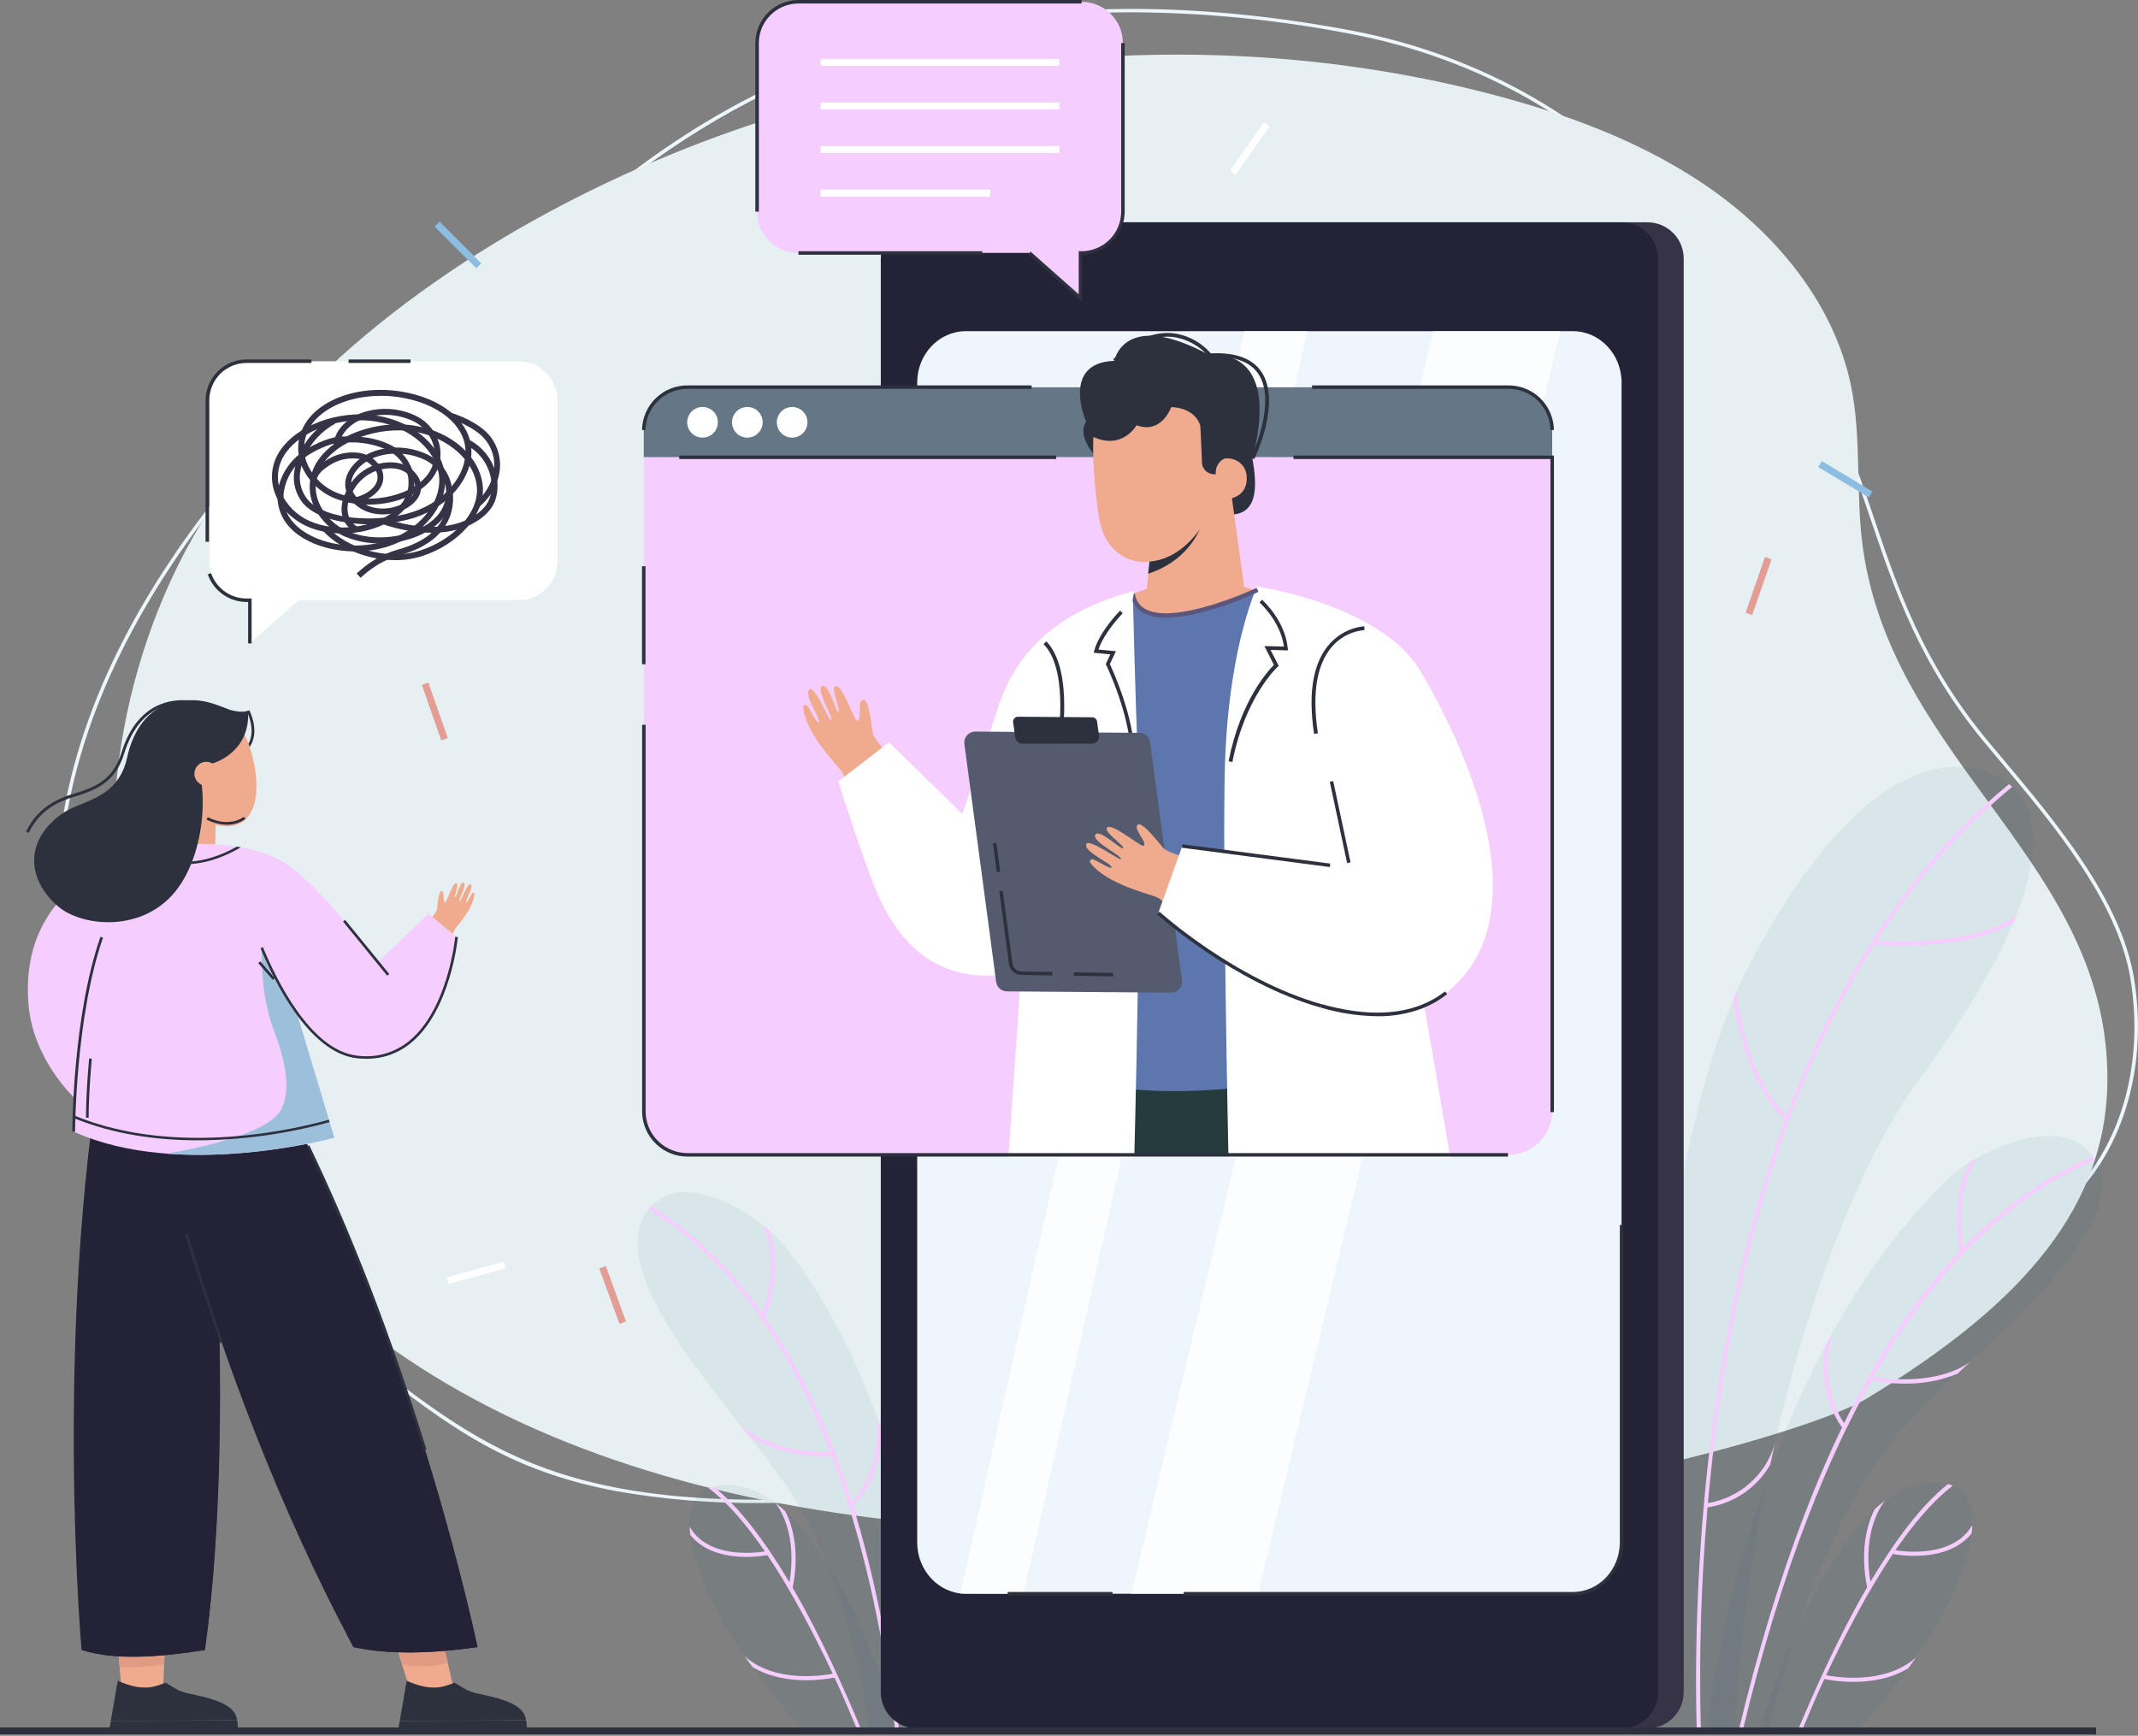 <svg width="202" height="164" viewBox="0 0 202 164" fill="none" xmlns="http://www.w3.org/2000/svg">
<rect x="0" y="0" width="202" height="164" fill="#808080" stroke="none"/>
<g clip-path="url(#clip0_260_12806)">
<path d="M71.936 142.008C67.368 142.056 62.806 141.687 58.306 140.904C49.1 139.197 43.808 135.665 38.309 131.566C29.891 125.29 21.225 118.278 14.837 109.553C7.805 99.949 4.534 89.317 5.611 79.61C6.866 68.437 12.25 56.978 21.611 45.545C26.098 40.065 31.91 36.609 37.528 33.268C42.141 30.527 46.902 27.693 51.037 23.713C64.259 11.064 86.565 -4.86 127.665 2.88C140.037 5.212 151.058 11.621 158.152 20.428C163.793 23.064 167.707 28.995 170.949 34.517C173.806 39.357 175.444 44.194 177.028 48.872C179.318 55.647 181.691 62.651 187.796 69.992C188.267 70.559 188.755 71.139 189.249 71.729C194.214 77.636 200.389 84.99 201.618 92.41C203.12 101.491 200.119 110.265 193.967 114.766C189.796 117.817 183.895 119.211 176.906 118.799C173.391 118.588 169.865 117.985 166.459 117.402C164.109 117 161.681 116.585 159.276 116.301C145.844 114.756 132.252 117.153 120.159 123.201C112.604 127.016 112.354 130.176 112.153 132.716C111.929 135.497 111.754 137.691 102.549 139.134C90.288 141.055 80.243 142.008 71.936 142.008ZM106.99 1.16C78.855 1.16 62.052 13.654 51.284 23.953C47.11 27.957 42.329 30.8 37.703 33.551C31.851 37.031 26.326 40.316 21.871 45.742C12.553 57.123 7.193 68.526 5.944 79.633C4.863 89.257 8.115 99.811 15.097 109.346C21.459 118.038 30.102 125.029 38.49 131.289C50.23 140.044 61.027 145.296 102.493 138.795C111.441 137.391 111.599 135.415 111.817 132.677C112.025 130.041 112.285 126.792 120.005 122.894C132.157 116.821 145.813 114.417 159.309 115.975C161.721 116.258 164.152 116.674 166.505 117.076C169.905 117.659 173.424 118.262 176.92 118.469C183.839 118.878 189.658 117.507 193.766 114.499C199.816 110.071 202.768 101.422 201.285 92.463C200.073 85.132 193.928 77.817 188.992 71.939C188.496 71.349 188.01 70.77 187.536 70.203C181.397 62.816 179.018 55.782 176.712 48.978C175.134 44.316 173.503 39.495 170.663 34.685C167.407 29.163 163.803 23.663 158.604 21.001C159.621 22.309 160.558 23.678 161.408 25.1L161.124 25.268C160.168 23.665 159.101 22.13 157.932 20.675C156.955 20.237 155.934 19.906 154.887 19.687L154.953 19.357C155.821 19.538 156.67 19.8 157.49 20.138C150.429 11.647 139.665 5.476 127.619 3.206C120.821 1.884 113.915 1.199 106.99 1.16Z" fill="#EDF6FB"/>
<path d="M15.476 101.61C8.886 87.442 9.39 70.595 15.519 56.24C22.039 40.955 35.581 29.037 50.724 20.655C77.396 5.918 110.407 1.124 140.291 8.745C148.004 10.721 155.592 13.522 161.941 18.066C168.29 22.609 173.338 29.041 174.87 36.382C175.928 41.465 175.289 46.734 176.023 51.867C178.939 72.246 199.381 81.732 199.107 102.278C198.939 115.128 189.552 124.117 176.432 132.103C164.923 139.128 46.701 168.808 15.476 101.61Z" fill="#E6EFF1"/>
<path d="M186.152 128.67L184.949 129.794C183.443 131.197 182.056 132.509 180.943 133.685C170.887 144.301 167.19 163.444 167.19 163.444H161.259C161.259 163.444 161.529 160.831 162.324 156.772C163.697 149.734 166.633 138.143 172.422 127.23C172.636 126.822 172.857 126.42 173.081 126.014C176.047 120.647 179.727 115.494 184.284 111.188C184.842 110.679 185.448 110.224 186.092 109.83C186.317 109.692 186.55 109.553 186.794 109.418C190.224 107.481 195.463 105.962 197.717 109.254L197.822 109.415C201.094 114.66 192.903 122.41 186.152 128.67Z" fill="#086375" fill-opacity="0.06"/>
<path d="M190.531 86.41C190.438 86.641 190.346 86.878 190.244 87.119C188.541 91.198 185.582 96.255 181.018 102.44C176.198 108.987 171.065 121.599 167.668 136.429C167.668 136.429 167.668 136.446 167.668 136.452C167.529 137.063 167.393 137.676 167.259 138.291L167.236 138.396C165.925 144.456 164.975 150.589 164.393 156.762C164.205 158.791 164.063 161.417 163.958 163.444C163.958 163.615 163.941 163.266 163.935 163.444H154.966C154.353 152.854 155.322 114.875 163.78 94.381C163.879 94.14 163.981 93.896 164.083 93.659C164.505 92.688 164.951 91.761 165.421 90.878C177.206 68.707 186.86 71.702 189.826 74.075C189.924 74.157 190.017 74.233 190.102 74.312L190.125 74.335C192.392 76.454 192.939 80.279 190.531 86.41Z" fill="#086375" fill-opacity="0.06"/>
<path d="M181.654 155.688C179.806 158.387 177.806 160.978 175.664 163.45H166.215C166.264 163.338 173.5 138.288 183.766 140.172C188.771 141.085 185.635 149.843 181.654 155.688Z" fill="#086375" fill-opacity="0.06"/>
<path d="M190.119 74.341C185.109 78.482 180.788 83.392 177.318 88.888L177.078 89.264C166.755 105.547 162.791 126.07 161.365 142.024C161.365 142.159 161.342 142.291 161.332 142.423C160.72 149.412 160.509 156.43 160.699 163.444H160.31C160.116 156.923 160.09 139.78 164.047 121.734C165.219 116.325 166.753 111.001 168.64 105.797L168.788 105.395C170.012 102.075 171.423 98.826 173.015 95.666C177.506 86.77 183.16 79.521 189.819 74.081C189.918 74.163 190.01 74.239 190.096 74.318L190.119 74.341Z" fill="#F5CDFF"/>
<path d="M190.531 86.41C190.438 86.641 190.346 86.878 190.244 87.119C187.447 89.02 182.597 89.346 179.592 89.346C178.333 89.346 177.401 89.287 177.078 89.264H176.969L177.002 88.872L177.332 88.895C179.019 88.984 187.147 89.277 190.531 86.41Z" fill="#F5CDFF"/>
<path d="M169.045 105.639L168.781 105.929L168.64 105.797C165.206 102.545 164.083 96.631 163.773 94.381C163.872 94.14 163.974 93.896 164.076 93.659C164.215 94.938 165.101 101.774 168.788 105.395C168.874 105.478 168.956 105.56 169.045 105.639Z" fill="#F5CDFF"/>
<path d="M167.246 138.396C166.626 139.469 165.773 140.388 164.749 141.085C163.725 141.782 162.557 142.239 161.332 142.423H161.272L161.24 142.034L161.365 142.017C162.84 141.776 164.216 141.122 165.335 140.131C166.453 139.14 167.268 137.852 167.684 136.416L167.246 138.396Z" fill="#F5CDFF"/>
<path d="M184.495 140.377C182.643 141.783 180.811 143.955 179.084 146.462L178.844 146.818C176.458 150.36 174.284 154.544 172.538 158.271C172.478 158.393 172.422 158.515 172.366 158.637C171.569 160.353 170.864 162.04 170.277 163.434C170.277 163.457 170.254 163.408 170.244 163.434H169.882C171.398 159.833 173.701 154.61 176.409 149.978L176.705 149.474C178.959 145.691 181.476 142.251 184.046 140.218C184.199 140.263 184.348 140.315 184.495 140.377Z" fill="#F5CDFF"/>
<path d="M181.032 156.597C180.784 156.946 180.537 157.289 180.287 157.628C178.613 158.65 176.663 158.91 175.104 158.91C174.185 158.911 173.268 158.822 172.366 158.646L172.238 158.617L172.33 158.238L172.538 158.281C173.559 158.482 178.106 159.19 181.032 156.597Z" fill="#F5CDFF"/>
<path d="M186.343 144.09C186.343 144.344 186.317 144.607 186.284 144.877C184.887 146.64 182.551 146.999 180.864 146.999C180.187 147.002 179.511 146.945 178.844 146.828C178.86 146.698 178.883 146.57 178.913 146.442L179.084 146.472C180.03 146.627 184.567 147.184 186.343 144.09Z" fill="#F5CDFF"/>
<path d="M176.712 149.484C176.762 149.75 176.798 149.905 176.801 149.915L176.422 150.011C176.422 150.003 176.422 149.995 176.422 149.988C176.333 149.622 175.47 145.793 177.127 142.591C177.44 142.304 177.76 142.037 178.086 141.793C176.07 144.505 176.501 148.232 176.719 149.484H176.712Z" fill="#F5CDFF"/>
<path d="M88.565 163.546H82.19C81.201 156.92 79 147.194 74.108 140.106C73.208 138.788 72.061 137.326 70.813 135.741C70.485 135.332 70.156 134.914 69.824 134.485C64.223 127.402 57.472 118.687 61.419 114.104C61.468 114.054 61.505 114.008 61.548 113.965C64.216 111.118 69.057 113.375 72.091 115.758C72.309 115.929 72.513 116.087 72.707 116.265C73.273 116.743 73.791 117.273 74.256 117.85C78.009 122.697 80.79 128.232 82.855 133.866C83.01 134.291 83.165 134.716 83.307 135.141C86.964 145.691 88.186 156.439 88.565 163.546Z" fill="#086375" fill-opacity="0.06"/>
<path d="M69.739 155.595C71.549 158.237 73.507 160.773 75.603 163.193H84.862C84.812 163.085 77.732 138.568 67.683 140.413C62.786 141.312 65.854 149.882 69.739 155.595Z" fill="#086375" fill-opacity="0.06"/>
<path d="M66.971 140.62C68.783 141.994 70.576 144.12 72.266 146.584L72.5 146.93C74.836 150.4 76.964 154.508 78.674 158.132C78.73 158.251 78.786 158.37 78.839 158.488C79.623 160.169 80.312 161.819 80.888 163.183C80.888 163.207 80.908 163.157 80.918 163.183H81.27C79.788 159.658 77.534 154.548 74.885 150.004C74.786 149.839 74.691 149.675 74.592 149.513C72.388 145.81 69.923 142.442 67.409 140.452C67.259 140.497 67.112 140.553 66.971 140.62Z" fill="#F5CDFF"/>
<path d="M70.361 156.492C70.602 156.821 70.846 157.17 71.089 157.503C72.737 158.492 74.635 158.759 76.16 158.759C77.059 158.76 77.957 158.673 78.839 158.498L78.967 158.469L78.875 158.1L78.674 158.142C77.676 158.324 73.225 159.029 70.361 156.492Z" fill="#F5CDFF"/>
<path d="M65.162 144.251C65.162 144.502 65.182 144.759 65.221 145.022C66.585 146.746 68.875 147.101 70.526 147.101C71.189 147.105 71.851 147.047 72.503 146.93C72.488 146.804 72.466 146.678 72.437 146.554L72.269 146.584C71.34 146.736 66.898 147.279 65.162 144.251Z" fill="#F5CDFF"/>
<path d="M74.592 149.533C74.546 149.793 74.51 149.945 74.506 149.951L74.879 150.047C74.879 150.039 74.879 150.032 74.879 150.024C74.964 149.668 75.811 145.919 74.187 142.775C73.88 142.495 73.567 142.235 73.251 141.994C75.228 144.65 74.799 148.294 74.585 149.52L74.592 149.533Z" fill="#F5CDFF"/>
<path d="M84.957 163.546H84.592C83.338 153.536 81.335 144.889 78.585 137.606C78.539 137.477 78.486 137.349 78.437 137.223C74.338 126.515 68.618 118.832 61.304 114.268L61.406 114.104L61.508 113.949L61.534 113.965C65.488 116.446 69.01 119.84 72.045 124.103L72.318 124.489C74.448 127.587 76.258 130.892 77.722 134.354C78.772 136.809 79.689 139.319 80.47 141.872C80.519 142.014 80.562 142.149 80.602 142.291C82.519 148.508 83.966 155.628 84.957 163.546Z" fill="#F5CDFF"/>
<path d="M69.824 134.489L70.813 135.741C72.264 136.606 73.876 137.167 75.551 137.388C76.555 137.546 77.572 137.613 78.588 137.589H78.714L78.691 137.207H78.444C77.313 137.237 72.595 137.131 69.824 134.489Z" fill="#F5CDFF"/>
<path d="M72.058 124.1C72.002 124.268 71.966 124.364 71.963 124.37L72.318 124.515C72.318 124.505 72.318 124.495 72.318 124.486C72.49 124.054 73.999 120.005 72.691 116.248C72.496 116.08 72.292 115.919 72.078 115.741C73.584 119.115 72.424 123.049 72.058 124.1Z" fill="#F5CDFF"/>
<path d="M80.275 142.08L80.532 142.367L80.621 142.281C81.099 141.803 83.313 139.365 83.303 135.138C83.155 134.71 83.004 134.288 82.849 133.863C83.336 138.387 81.201 141.111 80.493 141.863C80.361 142.001 80.282 142.077 80.275 142.08Z" fill="#F5CDFF"/>
<path d="M164.67 163.444H164.287C167.872 148.548 172.547 136.307 178.185 127.306C183.687 118.525 190.267 112.446 197.75 109.237L197.905 109.596C182.89 116.034 171.707 134.172 164.67 163.444Z" fill="#F5CDFF"/>
<path d="M186.152 128.67L184.949 129.794C183.347 130.444 181.63 130.762 179.901 130.729C178.863 130.73 177.827 130.639 176.804 130.456L176.679 130.433L176.762 130.051L177.012 130.097C178.159 130.288 182.972 130.917 186.152 128.67Z" fill="#F5CDFF"/>
<path d="M185.519 117.843C185.549 118.024 185.575 118.127 185.575 118.133L185.193 118.222C185.194 118.211 185.194 118.2 185.193 118.189C185.091 117.728 184.205 113.405 186.102 109.827C186.326 109.688 186.56 109.55 186.804 109.415C184.755 112.568 185.315 116.726 185.519 117.843Z" fill="#F5CDFF"/>
<path d="M174.406 134.713L174.106 134.963C174.077 134.931 174.051 134.897 174.027 134.861C173.618 134.304 171.763 131.497 172.439 127.23C172.653 126.822 172.874 126.42 173.098 126.014C171.898 130.505 173.638 133.593 174.224 134.459C174.337 134.621 174.406 134.709 174.406 134.713Z" fill="#F5CDFF"/>
<path d="M159.078 24.431V159.879C159.078 160.788 158.717 161.659 158.074 162.302C157.432 162.944 156.56 163.305 155.651 163.305H89.069C88.161 163.305 87.29 162.943 86.648 162.301C86.007 161.658 85.646 160.787 85.646 159.879V24.431C85.646 23.981 85.734 23.536 85.906 23.12C86.078 22.704 86.33 22.327 86.647 22.008C86.965 21.69 87.343 21.438 87.758 21.265C88.174 21.093 88.62 21.005 89.069 21.005H155.651C156.102 21.004 156.547 21.093 156.963 21.265C157.379 21.437 157.757 21.689 158.075 22.007C158.394 22.326 158.646 22.703 158.818 23.119C158.99 23.535 159.079 23.981 159.078 24.431Z" fill="#363347"/>
<path d="M156.647 24.431V159.879C156.647 160.788 156.286 161.659 155.643 162.302C155 162.944 154.129 163.305 153.22 163.305H86.641C85.733 163.305 84.862 162.943 84.22 162.301C83.578 161.658 83.218 160.787 83.218 159.879V24.431C83.217 23.981 83.306 23.536 83.477 23.12C83.649 22.704 83.901 22.327 84.219 22.008C84.537 21.69 84.915 21.438 85.33 21.265C85.746 21.093 86.191 21.005 86.641 21.005H153.22C153.67 21.004 154.116 21.093 154.532 21.265C154.948 21.437 155.326 21.689 155.644 22.007C155.962 22.326 156.215 22.703 156.387 23.119C156.559 23.535 156.647 23.981 156.647 24.431Z" fill="#242236"/>
<path d="M148.614 150.587H91.251C88.717 150.587 86.658 148.409 86.658 145.734V36.141C86.658 33.466 88.717 31.291 91.251 31.291H148.614C151.144 31.291 153.207 33.466 153.207 36.141V145.734C153.207 148.409 151.144 150.587 148.614 150.587Z" fill="#EEF6FB"/>
<g opacity="0.77">
<path d="M123.517 31.288L96.704 150.584C96.704 150.584 90.911 150.584 90.743 150.558L117.557 31.285L123.517 31.288Z" fill="white"/>
</g>
<g opacity="0.77">
<path d="M147.404 31.288L118.874 150.587H106.891L135.421 31.288H147.404Z" fill="white"/>
</g>
<path d="M148.614 150.745H111.833V150.416H148.614C151.055 150.416 153.042 148.314 153.042 145.727V115.744H153.371V145.727C153.371 148.502 151.236 150.745 148.614 150.745ZM105.122 150.745H95.204V150.416H105.109L105.122 150.745Z" fill="#2D313D"/>
<path d="M11.529 160.192L10.985 153.816H15.66L15.377 160.192H11.529Z" fill="#F0AB8F"/>
<path d="M11.001 153.918L11.311 157.506C12.717 157.577 14.126 157.489 15.512 157.243L15.677 153.536L11.001 153.918Z" fill="#E09B82"/>
<path d="M10.3 163.595H22.458C22.489 163.243 22.472 162.889 22.408 162.541L10.468 162.61L10.3 163.595Z" fill="#2D313D"/>
<path d="M10.468 162.607L22.402 162.528C22.29 161.292 20.754 160.712 19.291 160.343L19.001 160.274L18.398 160.136L18.108 160.073C17.715 159.998 17.329 159.888 16.955 159.744C16.741 159.642 16.477 159.49 16.253 159.355L16.036 159.22L15.667 158.983C14.886 159.24 13.71 159.971 11.127 158.805L11.051 159.256L11.005 159.51L10.468 162.607Z" fill="#2D313D"/>
<path d="M19.001 160.3C19.115 160.578 19.183 160.871 19.202 161.17H19.446C19.431 160.901 19.379 160.635 19.291 160.38L19.001 160.3Z" fill="#2D313D"/>
<path d="M18.108 160.083C18.235 160.373 18.31 160.683 18.329 160.999H18.573C18.557 160.711 18.498 160.426 18.398 160.156L18.108 160.083Z" fill="#2D313D"/>
<path d="M11.005 159.529C11.848 159.975 12.783 160.219 13.736 160.241C14.652 160.262 15.545 159.955 16.253 159.375L16.036 159.24C15.585 159.628 13.921 160.735 11.051 159.276L11.005 159.529Z" fill="#2D313D"/>
<path d="M19.357 155.905C14.935 156.6 10.83 156.894 7.707 155.905C7.707 155.905 5.071 126.278 9.749 99.056L19.12 99.096C19.12 99.096 22.721 131.813 19.357 155.905Z" fill="#242236"/>
<path d="M20.273 72.038C22.026 71.893 23.183 71.333 23.71 70.374C24.497 68.945 23.591 67.178 23.552 67.103L23.331 67.221C23.331 67.238 24.21 68.945 23.489 70.253C23.005 71.132 21.914 71.65 20.25 71.785L20.273 72.038Z" fill="#2D313D"/>
<path d="M38.906 160.192L36.896 153.816H41.571L42.994 160.192H38.906Z" fill="#F0AB8F"/>
<path d="M36.886 153.764L37.999 157.266C39.427 157.535 40.895 157.487 42.302 157.128L41.505 153.566H39.838L36.886 153.764Z" fill="#E09B82"/>
<path d="M14.184 80.236C14.184 80.236 1.568 82.542 2.705 95.026C3.176 100.213 7.097 103.797 7.097 103.797L8.537 99.412L13.581 101.109L14.184 80.236Z" fill="#F5CDFF"/>
<path d="M20.283 81.837L20.454 74.997L16.491 74.378L14.511 80.934L20.283 81.837Z" fill="#F0AB8F"/>
<path d="M18.889 77.406C16.494 76.308 14.075 72.391 15.805 68.569C17.176 65.534 22.454 67.251 23.472 70.216C25.067 74.77 24.405 79.923 18.889 77.406Z" fill="#F0AB8F"/>
<path d="M40.408 87.185C40.596 86.951 41.232 86.226 41.284 85.929C41.337 85.633 41.41 84.144 41.729 84.19C42.049 84.236 41.795 85.267 42.059 85.26C42.223 85.26 42.787 83.244 43.139 83.448C43.37 83.584 42.862 84.766 43.008 84.766C43.153 84.766 43.465 83.218 43.818 83.399C44.171 83.58 43.238 85.102 43.413 85.181C43.502 85.218 44.177 83.382 44.461 83.534C44.839 83.745 43.891 85.148 44.055 85.26C44.138 85.317 44.385 84.76 44.573 84.447C44.678 84.272 44.833 84.328 44.826 84.466C44.751 85.89 43.001 87.659 42.919 87.886C42.793 88.216 42.665 88.546 42.533 88.875L40.408 87.185Z" fill="#F0AB8F"/>
<path d="M45.123 155.622C40.856 156.225 36.866 156.366 33.4 155.622C19.021 128.934 13.001 98.812 13.001 98.812H24.112C38.464 123.533 45.123 155.622 45.123 155.622Z" fill="#242236"/>
<path d="M35.746 90.885L40.474 86.331L43.133 88.522C43.133 88.522 42.006 100.783 33.733 99.863C27.901 99.204 24.118 87.949 24.118 87.949L35.746 90.885Z" fill="#F5CDFF"/>
<path d="M6.969 106.924C17.001 111.491 31.581 107.494 31.581 107.494L31.136 106.015L31.07 105.787L27.278 93.158L37.252 93.04C37.252 93.04 30.57 83.663 26.678 81.382C25.455 80.725 24.129 80.28 22.758 80.065L22.392 80.005C19.701 79.581 16.955 79.643 14.286 80.19C14.191 80.19 14.099 80.229 14.006 80.249C12.569 80.554 11.187 81.077 9.908 81.801C9.908 81.801 10.623 85.827 9.621 88.565C7.341 94.783 6.985 102.212 6.962 105.369C6.962 105.458 6.962 105.54 6.962 105.623C6.952 106.456 6.969 106.924 6.969 106.924Z" fill="#F5CDFF"/>
<path d="M15.739 109.003L16.184 109.036C16.293 109.036 16.398 109.036 16.514 109.056C24.319 109.494 31.588 107.497 31.588 107.497L31.143 106.021L31.077 105.794L28.115 95.942C27.617 95.435 25.117 91.363 24.728 89.715C24.728 89.715 24.563 93.929 25.888 97.389C26.724 99.57 27.663 102.812 26.547 104.868C25.117 107.537 15.865 108.967 15.739 109.003Z" fill="#9CC0DB"/>
<path d="M32.608 86.913L32.412 87.073L36.581 92.189L36.778 92.029L32.608 86.913Z" fill="#2D313D"/>
<path d="M21.156 77.91C21.879 77.986 22.605 77.793 23.196 77.369L23.031 77.175C22.982 77.218 21.713 78.236 19.627 77.215L19.515 77.442C20.028 77.701 20.584 77.859 21.156 77.91Z" fill="#2D313D"/>
<path d="M6.959 105.633C10.82 107.221 14.955 107.741 18.718 107.741C22.915 107.716 27.09 107.138 31.136 106.021L31.07 105.794C28.266 106.595 16.715 109.435 6.962 105.379C6.959 105.468 6.959 105.55 6.959 105.633Z" fill="#2D313D"/>
<path d="M7.094 106.924C7.094 106.815 7.13 96.078 9.73 88.595L9.492 88.513C6.857 96.035 6.833 106.815 6.833 106.924H7.094Z" fill="#2D313D"/>
<path d="M14.006 80.236C14.488 80.698 15.056 81.06 15.678 81.302C16.3 81.544 16.963 81.661 17.631 81.646C20.046 81.646 22.319 80.328 22.744 80.051L22.379 79.992C21.232 80.651 17.107 82.72 14.273 80.177C14.191 80.203 14.099 80.236 14.006 80.236Z" fill="#2D313D"/>
<path d="M37.594 163.595H49.755C49.787 163.243 49.77 162.889 49.706 162.541L37.766 162.61L37.594 163.595Z" fill="#2D313D"/>
<path d="M37.766 162.607L49.699 162.528C49.587 161.292 48.035 160.712 46.589 160.343L46.299 160.274L45.696 160.136L45.406 160.073C45.013 159.998 44.627 159.888 44.253 159.744C44.039 159.642 43.775 159.49 43.548 159.355L43.334 159.22L42.965 158.983C42.184 159.24 41.008 159.971 38.424 158.805L38.349 159.256L38.303 159.51L37.766 162.607Z" fill="#2D313D"/>
<path d="M46.299 160.3C46.413 160.578 46.481 160.871 46.5 161.17H46.744C46.726 160.901 46.674 160.635 46.589 160.38L46.299 160.3Z" fill="#2D313D"/>
<path d="M45.406 160.083C45.533 160.373 45.608 160.683 45.627 160.999H45.871C45.855 160.711 45.796 160.426 45.696 160.156L45.406 160.083Z" fill="#2D313D"/>
<path d="M38.303 159.529C39.145 159.975 40.081 160.219 41.034 160.241C41.949 160.263 42.841 159.956 43.548 159.375L43.334 159.24C42.879 159.628 41.218 160.735 38.349 159.276L38.303 159.529Z" fill="#2D313D"/>
<path d="M24.593 90.832L24.401 90.999L25.777 92.588L25.969 92.422L24.593 90.832Z" fill="#2D313D"/>
<path d="M8.125 105.606H8.376C8.376 103.148 8.672 100.064 8.675 100.031L8.425 100.008C8.422 100.041 8.125 103.138 8.125 105.606Z" fill="#2D313D"/>
<path d="M5.535 85.679C7.894 87.656 14.128 88.229 17.153 83.409C19.38 79.86 19.252 75.422 19.054 74.163L20.059 72.137C20.059 72.137 23.683 71.188 23.439 67.145C23.439 67.145 23.018 67.386 21.884 67.113C21.258 66.958 19.667 66.068 17.95 66.164H17.934C16.402 66.124 13.1 66.674 12.003 71.6C11.097 75.659 7.614 75.554 5.743 76.964C1.993 79.752 2.87 83.465 5.535 85.679Z" fill="#2D313D"/>
<path d="M18.379 72.931C18.344 73.152 18.376 73.379 18.47 73.581C18.564 73.784 18.716 73.955 18.907 74.071C19.098 74.187 19.319 74.245 19.543 74.235C19.766 74.226 19.982 74.15 20.162 74.018C20.343 73.886 20.48 73.703 20.557 73.493C20.634 73.283 20.646 73.055 20.593 72.838C20.54 72.621 20.424 72.424 20.259 72.273C20.094 72.122 19.888 72.023 19.667 71.989C19.52 71.966 19.371 71.972 19.227 72.007C19.083 72.042 18.947 72.105 18.827 72.193C18.707 72.28 18.606 72.391 18.529 72.517C18.452 72.644 18.401 72.785 18.379 72.931Z" fill="#F0AB8F"/>
<path d="M2.715 78.694C3.228 77.587 4.072 76.666 5.13 76.058C5.746 75.714 6.401 75.447 7.081 75.261C8.85 74.694 10.857 74.052 11.723 71.221C13.173 66.503 16.448 66.322 17.792 66.463H17.848C19.074 66.51 20.174 67.043 20.906 67.399C21.12 67.508 21.34 67.605 21.565 67.689L21.654 67.426C21.445 67.345 21.24 67.252 21.041 67.149C20.276 66.776 19.12 66.216 17.838 66.187H17.822C16.402 66.038 12.975 66.24 11.473 71.129C10.646 73.821 8.797 74.424 7.008 74.987C6.305 75.178 5.629 75.455 4.995 75.814C3.888 76.451 3.006 77.416 2.471 78.575L2.715 78.694Z" fill="#2D313D"/>
<path d="M9.799 156.347C12.566 156.735 15.865 156.442 19.354 155.895C20.672 146.492 20.846 135.915 20.672 126.341C20.672 126.453 17.799 117.217 17.799 117.217C17.799 117.217 19.047 124.43 18.619 128.772C18.178 133.256 16.537 134.581 15.904 139.645C15.535 142.611 17.011 144.825 16.474 147.919C15.908 151.174 13.413 153.19 10.975 155.378C10.623 155.688 10.184 156.017 9.799 156.347Z" fill="#242236"/>
<path d="M20.817 126.897L21.08 126.805C19.911 123.451 18.774 119.991 17.746 116.525L17.479 116.608C18.524 120.077 19.647 123.54 20.817 126.897Z" fill="#2D313D"/>
<path d="M32.728 154.37C32.948 154.788 33.169 155.207 33.387 155.625C36.853 156.37 40.843 156.228 45.11 155.625C42.698 144.847 39.552 134.247 35.693 123.899C35.396 127.033 36.167 130.298 37.09 133.359C38.303 137.382 39.782 141.484 39.396 145.671C39.13 148.706 37.564 151.932 34.902 153.579C34.221 153.951 33.488 154.217 32.728 154.37Z" fill="#242236"/>
<path d="M40.022 137.036L40.289 136.953C37.011 126.364 33.288 116.677 29.222 108.209L28.971 108.328C33.031 116.782 36.751 126.443 40.022 137.036Z" fill="#2D313D"/>
<path d="M34.596 100.035C34.302 100.034 34.008 100.018 33.716 99.985C29.156 99.478 25.828 92.545 24.613 89.587L24.84 89.494C26.042 92.41 29.314 99.247 33.736 99.741C34.607 99.863 35.495 99.802 36.342 99.564C37.189 99.326 37.978 98.915 38.658 98.358C42.345 95.349 43.004 88.585 43.011 88.516L43.258 88.539C43.258 88.608 42.583 95.475 38.813 98.549C37.628 99.528 36.133 100.054 34.596 100.035Z" fill="#2D313D"/>
<path d="M52.671 37.844V53.001C52.67 53.987 52.278 54.933 51.581 55.63C50.883 56.328 49.938 56.72 48.951 56.721H28.194L23.608 60.796V56.714H23.502C22.516 56.713 21.571 56.321 20.874 55.623C20.177 54.926 19.785 53.98 19.785 52.994V37.838C19.787 36.853 20.18 35.91 20.876 35.214C21.573 34.519 22.517 34.128 23.502 34.128H48.948C49.437 34.127 49.92 34.223 50.372 34.41C50.823 34.596 51.234 34.87 51.579 35.215C51.925 35.56 52.2 35.97 52.387 36.421C52.574 36.872 52.671 37.356 52.671 37.844Z" fill="white"/>
<path d="M33.574 47.558C34.754 47.304 35.706 46.642 36.062 45.834C36.181 45.561 36.233 45.262 36.213 44.964C36.193 44.666 36.102 44.377 35.947 44.121C35.716 43.742 35.4 43.422 35.023 43.187C34.647 42.952 34.221 42.808 33.779 42.767C32.719 42.66 31.656 42.928 30.774 43.525C29.986 44.062 29.703 44.339 29.354 45.12L29.864 45.35C30.154 44.691 30.336 44.503 31.09 43.989C31.866 43.47 32.797 43.237 33.726 43.33C34.08 43.365 34.42 43.48 34.723 43.666C35.026 43.852 35.282 44.105 35.472 44.404C35.583 44.584 35.648 44.788 35.664 44.998C35.679 45.209 35.644 45.42 35.561 45.614C35.281 46.25 34.461 46.8 33.469 47.014L33.574 47.558Z" fill="#363347"/>
<path d="M27.331 49.782C26.672 49.064 26.281 48.141 26.224 47.169C26.118 46.965 26.026 46.753 25.95 46.536C25.728 45.916 25.649 45.253 25.718 44.597C25.788 43.942 26.005 43.311 26.352 42.751C27.901 40.22 31.953 38.691 35.607 39.271C39.185 39.841 41.897 42.309 42.059 45.139C42.21 47.834 39.963 50.556 36.711 51.617C35.693 51.94 34.63 52.103 33.561 52.098C31.08 52.098 28.675 51.261 27.331 49.782ZM26.83 43.044C26.307 43.889 26.133 44.904 26.346 45.874C26.674 44.66 27.396 43.59 28.398 42.83C29.327 42.095 31.008 41.357 31.924 41.278C33.196 41.169 35.041 41.192 36.622 41.917C37.243 42.178 37.791 42.586 38.219 43.105C38.648 43.624 38.944 44.24 39.083 44.899C39.195 45.513 39.156 46.144 38.97 46.74C38.784 47.336 38.457 47.877 38.016 48.319C36.157 50.25 32.329 50.971 29.479 49.923C28.564 49.596 27.739 49.06 27.067 48.358C27.234 48.743 27.464 49.096 27.749 49.403C29.532 51.38 33.393 52.108 36.536 51.083C39.548 50.095 41.637 47.614 41.498 45.172C41.353 42.645 38.783 40.345 35.518 39.825C35.038 39.749 34.552 39.712 34.065 39.713C31.08 39.709 28.046 41.06 26.83 43.044ZM31.97 41.838C31.159 41.907 29.591 42.602 28.744 43.271C28.209 43.669 27.76 44.172 27.425 44.75C27.091 45.327 26.877 45.966 26.797 46.629C26.797 46.764 26.797 46.892 26.797 47.024C27.444 48.14 28.473 48.985 29.693 49.403C32.309 50.362 35.953 49.693 37.63 47.937C38.009 47.56 38.291 47.097 38.451 46.587C38.611 46.078 38.645 45.536 38.55 45.011C38.426 44.44 38.166 43.908 37.793 43.46C37.419 43.011 36.943 42.659 36.405 42.434C35.338 41.986 34.188 41.77 33.031 41.798C32.672 41.792 32.326 41.808 31.97 41.838Z" fill="#363347"/>
<path d="M45.284 47.887C46.05 47.252 46.63 46.422 46.965 45.485C47.238 44.759 47.314 43.974 47.186 43.209C47.058 42.445 46.731 41.727 46.236 41.13C45.551 40.303 44.19 39.502 42.589 38.988L42.418 39.525C43.92 40.006 45.185 40.737 45.802 41.485C46.238 42.007 46.529 42.634 46.644 43.304C46.76 43.974 46.697 44.663 46.461 45.301C46.158 46.143 45.634 46.888 44.945 47.459L45.284 47.887Z" fill="#363347"/>
<path d="M40.77 50.339C43.406 50.339 45.241 49.403 46.22 48.25C46.849 47.512 47.096 46.569 46.978 45.367C46.874 44.555 46.574 43.781 46.103 43.112C45.632 42.444 45.005 41.9 44.276 41.528L44.006 42.022C44.654 42.35 45.213 42.831 45.634 43.423C46.054 44.016 46.323 44.702 46.418 45.423C46.52 46.464 46.316 47.271 45.792 47.887C44.441 49.479 41.251 50.605 36.355 48.998L36.181 49.531C37.658 50.041 39.207 50.313 40.77 50.339Z" fill="#363347"/>
<path d="M30.57 50.207L30.988 49.828C32.678 51.693 36.5 53.057 39.719 52.006C42.938 50.955 45.195 48.441 45.063 46.121C44.919 43.594 42.349 41.294 39.083 40.774C35.709 40.237 31.812 41.68 30.398 43.996C30.096 44.484 29.908 45.033 29.847 45.603C29.787 46.174 29.856 46.751 30.049 47.291C30.322 48.002 30.75 48.645 31.302 49.171C31.853 49.698 32.515 50.095 33.238 50.335C35.854 51.294 39.498 50.625 41.176 48.869C41.555 48.493 41.837 48.03 41.998 47.52C42.159 47.01 42.193 46.469 42.098 45.943C41.974 45.373 41.715 44.841 41.342 44.392C40.968 43.943 40.492 43.592 39.953 43.367C38.572 42.769 37.021 42.692 35.587 43.149C34.243 43.607 33.281 44.605 33.182 45.607C33.498 45.16 33.891 44.773 34.342 44.464C35.223 43.865 36.287 43.596 37.347 43.706C37.788 43.748 38.214 43.892 38.589 44.127C38.965 44.362 39.281 44.682 39.512 45.06C39.667 45.316 39.758 45.605 39.779 45.903C39.799 46.2 39.748 46.499 39.63 46.773C39.08 48.016 37.179 48.83 35.472 48.549C34.989 48.482 34.524 48.318 34.105 48.066C33.687 47.815 33.324 47.482 33.037 47.087C32.905 47.384 32.835 47.705 32.832 48.03C32.828 48.355 32.892 48.678 33.018 48.978C33.188 49.306 33.446 49.581 33.762 49.772L33.462 50.25C33.057 50.001 32.727 49.645 32.51 49.222C32.148 48.461 32.181 47.554 32.658 46.526L32.711 46.408C32.641 46.178 32.609 45.939 32.616 45.699C32.649 44.434 33.795 43.166 35.406 42.615C36.975 42.106 38.677 42.192 40.187 42.856C40.806 43.116 41.353 43.521 41.781 44.037C42.21 44.553 42.507 45.165 42.648 45.821C42.764 46.439 42.728 47.075 42.542 47.675C42.356 48.275 42.026 48.821 41.581 49.264C39.726 51.195 35.894 51.917 33.044 50.869C32.242 50.6 31.51 50.157 30.9 49.571C30.29 48.986 29.817 48.272 29.515 47.482C29.294 46.861 29.215 46.199 29.285 45.543C29.354 44.888 29.57 44.257 29.917 43.696C31.469 41.166 35.518 39.637 39.172 40.217C42.751 40.787 45.462 43.255 45.624 46.085C45.769 48.652 43.317 51.426 39.894 52.539C39.072 52.8 38.215 52.93 37.354 52.925C34.635 52.928 31.947 51.722 30.57 50.207ZM34.658 44.935C34.098 45.324 33.64 45.843 33.324 46.447C33.546 46.867 33.865 47.227 34.255 47.498C34.645 47.768 35.094 47.941 35.565 48.002C37.011 48.24 38.672 47.561 39.116 46.553C39.199 46.359 39.234 46.147 39.218 45.937C39.202 45.727 39.135 45.523 39.024 45.344C38.834 45.043 38.578 44.79 38.276 44.604C37.973 44.418 37.632 44.303 37.278 44.269C37.148 44.253 37.017 44.246 36.886 44.246C36.092 44.256 35.318 44.497 34.658 44.938V44.935Z" fill="#363347"/>
<path d="M28.688 47.617C28.301 47.165 28.024 46.63 27.878 46.053C27.732 45.477 27.722 44.874 27.848 44.292C27.923 43.852 28.049 43.422 28.224 43.011C28.062 41.982 28.276 40.93 28.826 40.045C30.303 37.63 34.029 36.375 37.887 36.991C41.746 37.607 44.382 39.788 44.533 42.434C44.685 45.08 42.438 47.851 39.185 48.909C37.798 49.336 36.354 49.548 34.902 49.538C32.359 49.521 29.871 48.912 28.688 47.617ZM29.304 40.329C28.99 40.838 28.799 41.413 28.747 42.009C29.41 40.969 30.326 40.115 31.41 39.528L31.677 40.022C30.417 40.711 29.411 41.785 28.807 43.087C28.843 43.272 28.893 43.455 28.955 43.633C29.229 44.346 29.657 44.988 30.209 45.515C30.761 46.041 31.423 46.438 32.148 46.678C34.764 47.64 38.408 46.968 40.085 45.212C40.464 44.835 40.746 44.372 40.906 43.862C41.066 43.353 41.1 42.812 41.004 42.286C40.881 41.715 40.621 41.183 40.248 40.735C39.874 40.286 39.398 39.934 38.859 39.709C37.479 39.112 35.929 39.034 34.497 39.492C33.103 39.966 32.111 41.021 32.085 42.059L31.522 42.042C31.555 40.777 32.705 39.508 34.316 38.961C35.885 38.451 37.586 38.536 39.096 39.199C39.717 39.461 40.265 39.869 40.694 40.389C41.122 40.909 41.419 41.525 41.558 42.184C41.669 42.798 41.63 43.429 41.444 44.025C41.258 44.62 40.931 45.162 40.49 45.604C38.632 47.535 34.803 48.24 31.953 47.205C31.181 46.946 30.473 46.525 29.875 45.971C29.277 45.418 28.804 44.743 28.487 43.993C28.451 44.128 28.425 44.26 28.401 44.395C28.29 44.892 28.296 45.409 28.418 45.904C28.541 46.399 28.776 46.859 29.107 47.248C30.85 49.169 35.775 49.426 39.011 48.371C42.022 47.383 44.111 44.905 43.973 42.461C43.838 40.088 41.357 38.111 37.798 37.541C37.199 37.447 36.593 37.4 35.986 37.4C33.057 37.403 30.421 38.504 29.304 40.322V40.329Z" fill="#363347"/>
<path d="M33.696 54.18C33.927 53.976 34.171 53.765 34.425 53.564C35.372 52.808 36.461 52.248 37.627 51.917C42.981 50.447 42.24 46.767 42.21 46.609L42.76 46.487C42.76 46.53 43.663 50.846 37.775 52.46C36.682 52.769 35.661 53.291 34.77 53.996C34.527 54.187 34.293 54.391 34.065 54.592L33.696 54.18Z" fill="#363347"/>
<path d="M23.772 60.796H23.443V56.879H23.301C22.493 56.879 21.706 56.626 21.048 56.157C20.39 55.689 19.895 55.026 19.631 54.263L19.94 54.157C20.183 54.855 20.637 55.461 21.239 55.889C21.841 56.318 22.562 56.549 23.301 56.549H23.772V60.796Z" fill="#2D313D"/>
<path d="M19.749 51.189H19.42V37.844C19.421 36.815 19.83 35.829 20.558 35.101C21.285 34.373 22.272 33.964 23.301 33.963H29.433V34.293H23.301C22.359 34.294 21.456 34.668 20.791 35.334C20.125 36 19.75 36.903 19.749 37.844V51.189Z" fill="#2D313D"/>
<path d="M38.787 33.963H32.932V34.293H38.787V33.963Z" fill="#2D313D"/>
<path d="M146.653 40.629V43.209H60.823V40.629C60.844 39.537 61.298 38.499 62.084 37.742C62.871 36.984 63.925 36.57 65.017 36.589H142.472C143.561 36.573 144.613 36.989 145.396 37.746C146.18 38.503 146.632 39.539 146.653 40.629Z" fill="#657786"/>
<path d="M146.653 43.209V105.076C146.631 106.165 146.179 107.2 145.395 107.957C144.612 108.714 143.561 109.13 142.472 109.115H65.017C63.927 109.131 62.876 108.715 62.092 107.958C61.308 107.201 60.855 106.165 60.833 105.076V43.209H146.653Z" fill="#F5CDFF"/>
<path d="M103.277 42.83C103.277 42.83 101.758 41.06 102.618 39.844C102.618 39.844 100.18 34.273 105.28 34.095C105.28 34.095 106.16 29.123 114.301 33.571C114.301 33.571 121.141 32.425 118.331 43.307C118.743 45.713 118.967 48.579 116.248 48.629L103.277 42.83Z" fill="#2D313D"/>
<path d="M117.553 55.472L116.163 45.416L108.997 49.561L108.338 55.647L104.921 56.862C107.287 59.94 115.843 60.704 119.774 56.088L117.553 55.472Z" fill="#F0AB8F"/>
<path d="M108.479 54.207C112.7 52.823 113.57 49.426 113.57 49.426L108.838 50.876L108.479 54.207Z" fill="#2D313D"/>
<path d="M115.207 43.469C115.207 43.469 115.975 38.579 113.145 36.962C110.314 35.344 104.713 35.261 103.59 39.09C102.947 41.261 103.445 47.09 103.942 49.423C104.39 51.518 105.992 53.093 108.074 53.093C113.016 53.093 115.02 46.833 115.02 46.833L115.207 43.469Z" fill="#F0AB8F"/>
<path d="M129.899 109.23H97.389C97.873 104.618 98.275 100.947 98.549 98.773H129.309L129.899 109.23Z" fill="#253B3E"/>
<path d="M118.815 55.732C118.815 55.732 107.801 60.908 107.026 56.114L105.254 56.708L102.249 101.936C107.712 103.791 115.593 103.142 123.995 101.936L124.301 60.309L121.955 56.388L118.815 55.732Z" fill="#5D76AD"/>
<path d="M107.168 109.389H95.27L96.466 92.028L99.432 63.884C99.451 64.187 107.033 56.114 107.033 56.114C107.033 56.114 107.237 65.261 107.504 71.6C107.909 81.247 107.168 109.389 107.168 109.389Z" fill="white"/>
<path d="M116.067 109.389C116.067 109.389 115.464 80.724 115.738 72.124C115.965 65.106 117.125 60.263 117.935 57.676C118.153 56.997 118.341 56.474 118.479 56.105C118.522 55.999 118.558 55.91 118.588 55.831L118.614 55.772C118.654 55.679 118.683 55.604 118.706 55.548L118.762 55.432L119.145 55.805L119.306 55.963L119.613 56.259L124.285 60.826L125.049 61.577L125.306 61.828L129.484 65.907L131.985 80.236L134.014 91.936L135.527 100.562L135.569 100.819L137.026 109.385L116.067 109.389Z" fill="white"/>
<path d="M84.147 71.531C83.784 71.116 82.579 69.824 82.463 69.287C82.348 68.75 82.134 66.019 81.541 66.121C80.948 66.223 81.485 68.098 80.99 68.098C80.684 68.098 79.531 64.444 78.901 64.842C78.486 65.103 79.485 67.221 79.231 67.277C78.977 67.333 78.299 64.46 77.666 64.819C77.033 65.178 78.829 67.903 78.513 68.058C78.355 68.134 77 64.809 76.493 65.113C75.811 65.521 77.636 68.045 77.34 68.256C77.195 68.361 76.71 67.353 76.351 66.793C76.15 66.48 75.864 66.595 75.887 66.846C76.111 69.449 79.422 72.592 79.59 73.004C79.838 73.617 80.094 74.211 80.358 74.786L84.147 71.531Z" fill="#F0AB8F"/>
<path d="M110.173 58.358C113.669 58.358 118.647 56.052 118.904 55.92L118.729 55.548C118.654 55.584 111.132 59.083 108.262 57.567C107.98 57.424 107.738 57.214 107.558 56.955C107.377 56.695 107.264 56.395 107.227 56.081L106.822 56.147C106.869 56.524 107.006 56.883 107.224 57.194C107.441 57.506 107.73 57.759 108.067 57.933C108.725 58.24 109.447 58.386 110.173 58.358Z" fill="#5D567C"/>
<path d="M115.247 47.205C115.247 47.205 117.814 47.426 117.794 45.166C117.774 43.126 115.293 42.859 114.733 43.884L115.247 47.205Z" fill="#F0AB8F"/>
<path d="M101.56 89.709C101.56 89.709 88.361 98.14 82.661 83.86C81.168 80.117 79.205 73.831 79.205 73.831L83.995 70.134L90.915 76.911C90.915 76.911 92.839 71.333 94.288 66.865C96.249 60.829 100.783 57.554 107.155 55.825L101.56 89.709Z" fill="white"/>
<path d="M115.738 43.307C115.451 43.428 115.212 43.64 115.056 43.909C114.9 44.178 114.836 44.491 114.875 44.8C114.707 44.821 114.537 44.806 114.376 44.756C114.216 44.706 114.067 44.621 113.942 44.508C113.817 44.395 113.718 44.256 113.651 44.102C113.585 43.947 113.552 43.779 113.557 43.611C113.52 42.293 113.405 40.23 113.405 40.23C113.405 40.23 113.053 38.563 110.657 38.461C110.657 38.461 109.774 41.06 107.382 40.177C107.382 40.177 106.064 42.566 103.257 41.268C103.257 41.268 102.377 36.069 107.013 35.182C111.649 34.296 114.72 35.548 115.079 37.159C115.537 39.156 115.738 43.307 115.738 43.307Z" fill="#2D313D"/>
<path d="M107.191 71.537C107.191 67.841 105.158 63.38 104.858 62.744L105.432 61.531L103.784 61.37C104.331 59.722 106.058 57.963 106.074 57.943L105.827 57.696C105.748 57.775 103.876 59.673 103.385 61.475L103.329 61.676L104.904 61.831L104.473 62.744L104.512 62.819C104.535 62.869 106.845 67.646 106.842 71.537H107.191Z" fill="#2D313D"/>
<path d="M99.917 77.378L98.723 87.681L99.07 87.721L100.264 77.418L99.917 77.378Z" fill="#433A60"/>
<path d="M106.315 79.735C106.162 79.735 106.013 79.78 105.886 79.865C105.759 79.95 105.661 80.07 105.602 80.211C105.544 80.352 105.529 80.507 105.558 80.656C105.588 80.806 105.662 80.943 105.769 81.051C105.877 81.159 106.015 81.233 106.164 81.262C106.314 81.292 106.469 81.277 106.61 81.218C106.75 81.16 106.871 81.061 106.956 80.934C107.04 80.808 107.086 80.659 107.086 80.506C107.085 80.302 107.003 80.106 106.859 79.962C106.714 79.817 106.519 79.736 106.315 79.735ZM106.315 80.865C106.265 80.87 106.214 80.864 106.167 80.849C106.119 80.833 106.076 80.807 106.039 80.774C106.002 80.74 105.972 80.699 105.952 80.653C105.932 80.607 105.921 80.558 105.921 80.508C105.921 80.458 105.932 80.408 105.952 80.362C105.972 80.317 106.002 80.276 106.039 80.242C106.076 80.208 106.119 80.183 106.167 80.167C106.214 80.151 106.265 80.145 106.315 80.15C106.403 80.159 106.486 80.2 106.546 80.266C106.606 80.332 106.639 80.418 106.639 80.508C106.639 80.597 106.606 80.683 106.546 80.749C106.486 80.815 106.403 80.857 106.315 80.865Z" fill="#323847"/>
<path d="M118.502 43.383C118.608 43.162 121.085 37.993 119.188 35.146C118.331 33.861 116.716 33.271 114.394 33.387C113.448 32.295 112.118 31.61 110.68 31.472C108.878 31.34 107.026 32.177 105.171 33.953L105.415 34.207C107.191 32.504 108.954 31.703 110.651 31.822C112.018 31.958 113.28 32.618 114.173 33.663L114.232 33.736H114.324C116.562 33.607 118.1 34.144 118.894 35.334C120.68 38.013 118.212 43.169 118.186 43.218L118.502 43.383Z" fill="#2D313D"/>
<path d="M100.374 69.396C100.492 68.493 100.55 67.582 100.549 66.671C100.549 64.694 100.255 62.012 98.855 60.599L98.595 60.859C99.913 62.177 100.18 64.75 100.18 66.671C100.18 67.563 100.124 68.455 100.012 69.34L100.374 69.396Z" fill="#2D313D"/>
<path d="M110.641 93.788L95.135 93.669C94.887 93.667 94.647 93.576 94.461 93.412C94.275 93.248 94.154 93.022 94.12 92.776L91.115 70.292C91.095 70.146 91.106 69.997 91.149 69.855C91.191 69.713 91.264 69.583 91.362 69.472C91.459 69.361 91.579 69.272 91.714 69.212C91.849 69.151 91.996 69.121 92.144 69.122L107.649 69.241C107.897 69.242 108.137 69.333 108.324 69.497C108.51 69.661 108.631 69.888 108.664 70.134L111.672 92.618C111.691 92.764 111.679 92.913 111.636 93.055C111.593 93.196 111.52 93.326 111.422 93.437C111.325 93.548 111.204 93.637 111.069 93.697C110.935 93.757 110.788 93.788 110.641 93.788Z" fill="#555B6E"/>
<path d="M112.545 81.168C112.018 81.004 110.311 80.539 109.932 80.144C109.553 79.748 107.926 77.541 107.481 77.933C107.036 78.325 108.469 79.646 108.054 79.91C107.797 80.071 104.895 77.567 104.568 78.239C104.354 78.681 106.315 79.956 106.12 80.144C105.926 80.332 103.847 78.239 103.484 78.875C103.122 79.511 106.094 80.888 105.906 81.181C105.814 81.33 102.914 79.205 102.641 79.738C102.275 80.444 105.155 81.63 105.016 81.966C104.947 82.13 104.005 81.531 103.399 81.244C103.069 81.086 102.881 81.333 103.03 81.534C104.591 83.633 109.059 84.565 109.418 84.829C109.952 85.221 110.483 85.59 111.01 85.943L112.545 81.168Z" fill="#F0AB8F"/>
<path d="M125.675 81.761L111.702 79.936L109.435 86.262C109.435 86.262 116.519 92.704 124.825 95.043C128.383 96.048 133.095 96.575 136.627 93.817C144.37 87.775 140.877 74.839 134.268 63.505C130.522 57.083 118.782 55.426 118.782 55.426L125.675 81.761Z" fill="white"/>
<path d="M116.436 71.999C117.646 65.838 120.674 63.03 120.72 63.001L120.815 62.912L120.041 61.409L121.688 61.452L121.669 61.254C121.418 58.618 119.323 56.74 119.234 56.665L119.003 56.928C119.023 56.945 120.98 58.684 121.309 61.09L119.464 61.044L120.36 62.829C119.817 63.366 117.207 66.19 116.077 71.923L116.436 71.999Z" fill="#2D313D"/>
<path d="M124.156 69.34L124.519 69.284C124.364 68.322 124.284 67.349 124.278 66.374C124.278 59.716 128.719 59.548 128.911 59.544V59.175C128.858 59.175 123.916 59.343 123.916 66.374C123.92 67.368 124 68.359 124.156 69.34Z" fill="#2D313D"/>
<path d="M111.712 79.771L111.669 80.098L125.642 81.922L125.685 81.596L111.712 79.771Z" fill="#2D313D"/>
<path d="M130.136 96.018C128.321 95.993 126.519 95.718 124.779 95.201L124.871 94.872C128.601 95.923 131.79 95.946 134.324 94.934C135.115 94.621 135.858 94.196 136.528 93.672L136.729 93.933C136.035 94.478 135.266 94.922 134.446 95.251C133.071 95.778 131.609 96.038 130.136 96.018Z" fill="#2D313D"/>
<path d="M124.779 95.201C116.542 92.878 109.395 86.45 109.323 86.384L109.547 86.14C109.616 86.206 116.697 92.582 124.871 94.885L124.779 95.201Z" fill="#2D313D"/>
<path d="M125.963 73.8L125.641 73.868L127.277 81.548L127.599 81.479L125.963 73.8Z" fill="#2D313D"/>
<path d="M67.824 39.897C67.825 40.184 67.74 40.465 67.581 40.704C67.422 40.943 67.196 41.129 66.931 41.239C66.666 41.349 66.374 41.378 66.093 41.322C65.811 41.267 65.552 41.129 65.349 40.926C65.147 40.723 65.008 40.464 64.953 40.182C64.897 39.901 64.926 39.609 65.036 39.344C65.146 39.079 65.332 38.853 65.571 38.694C65.81 38.535 66.091 38.45 66.378 38.451C66.761 38.451 67.129 38.603 67.401 38.874C67.672 39.146 67.824 39.514 67.824 39.897Z" fill="white"/>
<path d="M72.058 39.897C72.059 40.184 71.974 40.465 71.815 40.704C71.656 40.943 71.43 41.129 71.165 41.239C70.9 41.349 70.608 41.378 70.326 41.322C70.045 41.267 69.786 41.129 69.583 40.926C69.38 40.723 69.242 40.464 69.186 40.182C69.13 39.901 69.159 39.609 69.27 39.344C69.38 39.079 69.566 38.853 69.805 38.694C70.044 38.535 70.325 38.45 70.612 38.451C70.995 38.452 71.362 38.604 71.633 38.875C71.905 39.146 72.057 39.514 72.058 39.897Z" fill="white"/>
<path d="M76.292 39.897C76.293 40.184 76.208 40.465 76.049 40.704C75.89 40.943 75.664 41.129 75.399 41.239C75.134 41.349 74.842 41.378 74.56 41.322C74.279 41.267 74.02 41.129 73.817 40.926C73.614 40.723 73.476 40.464 73.42 40.182C73.364 39.901 73.393 39.609 73.504 39.344C73.614 39.079 73.8 38.853 74.039 38.694C74.278 38.535 74.559 38.45 74.846 38.451C75.229 38.452 75.596 38.604 75.867 38.875C76.138 39.146 76.291 39.514 76.292 39.897Z" fill="white"/>
<path d="M96.588 70.266C96.427 70.267 96.272 70.21 96.15 70.104C96.029 69.998 95.95 69.852 95.929 69.692L95.718 68.246C95.709 68.18 95.715 68.112 95.734 68.048C95.754 67.984 95.787 67.925 95.831 67.875C95.876 67.825 95.93 67.785 95.992 67.758C96.053 67.731 96.119 67.718 96.186 67.719L103.198 67.772C103.31 67.772 103.419 67.814 103.503 67.888C103.587 67.963 103.641 68.065 103.656 68.177L103.834 69.495C103.848 69.589 103.842 69.686 103.816 69.778C103.79 69.871 103.743 69.956 103.681 70.028C103.618 70.101 103.54 70.159 103.453 70.198C103.365 70.237 103.27 70.257 103.175 70.256L96.588 70.266Z" fill="#2D313D"/>
<path d="M94.14 79.652L93.813 79.696L94.175 82.403L94.502 82.359L94.14 79.652Z" fill="#2D313D"/>
<path d="M99.425 92.16L96.506 92.12C96.218 92.118 95.941 92.011 95.725 91.82C95.508 91.63 95.368 91.368 95.33 91.083L94.41 84.21L94.74 84.163L95.659 91.04C95.688 91.246 95.789 91.436 95.946 91.574C96.103 91.712 96.304 91.789 96.512 91.791L99.435 91.831L99.425 92.16Z" fill="#2D313D"/>
<path d="M101.457 91.869L101.453 92.199L105.163 92.25L105.167 91.921L101.457 91.869Z" fill="#2D313D"/>
<path d="M99.791 43.044H64.177V43.373H99.791V43.044Z" fill="#2D313D"/>
<path d="M146.818 40.629H146.489C146.47 39.581 146.037 38.584 145.284 37.855C144.531 37.127 143.52 36.727 142.472 36.744H123.965V36.415H142.472C143.607 36.398 144.702 36.832 145.517 37.622C146.332 38.413 146.8 39.494 146.818 40.629Z" fill="#2D313D"/>
<path d="M60.987 40.629H60.658C60.667 40.066 60.787 39.51 61.011 38.993C61.235 38.477 61.559 38.009 61.964 37.618C62.368 37.226 62.847 36.919 63.371 36.712C63.895 36.506 64.454 36.404 65.017 36.415H97.468V36.744H65.017C64.497 36.734 63.981 36.827 63.497 37.016C63.013 37.206 62.571 37.49 62.197 37.851C61.822 38.211 61.523 38.642 61.315 39.119C61.108 39.596 60.996 40.109 60.987 40.629Z" fill="#2D313D"/>
<path d="M60.987 53.498H60.658V62.76H60.987V53.498Z" fill="#2D313D"/>
<path d="M146.818 105.076H146.489V43.373H122.212V43.044H146.818V105.076Z" fill="#2D313D"/>
<path d="M142.472 109.28H65.017C63.883 109.298 62.789 108.865 61.974 108.077C61.158 107.289 60.689 106.209 60.668 105.076V68.483H60.997V105.076C61.018 106.122 61.453 107.117 62.206 107.844C62.96 108.57 63.971 108.968 65.017 108.95H142.472V109.28Z" fill="#2D313D"/>
<path d="M198.04 163.216H0V163.875H198.04V163.216Z" fill="#2D313D"/>
<path d="M47.601 119.195L42.228 120.684L42.404 121.319L47.776 119.83L47.601 119.195Z" fill="white"/>
<path d="M172.129 43.562L171.79 44.127L176.568 46.999L176.907 46.434L172.129 43.562Z" fill="#8DBEE2"/>
<path d="M41.532 20.941L41.066 21.407L45.008 25.349L45.474 24.883L41.532 20.941Z" fill="#8DBEE2"/>
<g opacity="0.6">
<path d="M40.474 64.496L39.855 64.713L41.694 69.953L42.314 69.736L40.474 64.496Z" fill="#DF6659"/>
</g>
<g opacity="0.6">
<path d="M57.239 119.622L56.62 119.847L58.528 125.086L59.147 124.86L57.239 119.622Z" fill="#DF6659"/>
</g>
<path d="M119.4 11.577L116.204 16.145L116.744 16.523L119.94 11.955L119.4 11.577Z" fill="white"/>
<g opacity="0.6">
<path d="M166.755 52.629L164.927 57.896L165.55 58.112L167.378 52.845L166.755 52.629Z" fill="#DF6659"/>
</g>
<path d="M71.531 4.072V19.993C71.533 21.028 71.945 22.021 72.678 22.752C73.41 23.483 74.403 23.894 75.439 23.894H97.264L102.077 28.177V23.894H102.183C103.219 23.894 104.213 23.483 104.946 22.75C105.679 22.017 106.09 21.023 106.09 19.986V4.072C106.089 3.037 105.676 2.045 104.944 1.314C104.211 0.582 103.218 0.171 102.183 0.171H75.439C74.403 0.171 73.41 0.582 72.678 1.314C71.945 2.045 71.533 3.037 71.531 4.072Z" fill="#F5CDFF"/>
<path d="M100.091 5.568H77.531V6.227H100.091V5.568Z" fill="white"/>
<path d="M100.091 9.684H77.531V10.342H100.091V9.684Z" fill="white"/>
<path d="M100.091 13.799H77.531V14.458H100.091V13.799Z" fill="white"/>
<path d="M93.573 17.914H77.531V18.573H93.573V17.914Z" fill="white"/>
<path d="M71.696 19.993H71.366V4.072C71.367 2.993 71.796 1.957 72.56 1.194C73.323 0.43 74.359 0.001 75.439 0H102.183V0.329H75.439C74.447 0.331 73.496 0.726 72.794 1.428C72.092 2.129 71.697 3.08 71.696 4.072V19.993Z" fill="#2D313D"/>
<path d="M102.249 28.547L97.155 24.026L97.376 23.779L101.919 27.812V23.736H102.189C103.182 23.735 104.133 23.34 104.835 22.639C105.537 21.937 105.931 20.985 105.932 19.993V4.072H106.262V19.993C106.261 21.063 105.84 22.089 105.089 22.851C104.338 23.613 103.318 24.049 102.249 24.066V28.547Z" fill="#2D313D"/>
<path d="M92.806 23.739H75.439V24.069H92.806V23.739Z" fill="#2D313D"/>
</g>
<defs>
<clipPath id="clip0_260_12806">
<rect width="202" height="163.875" fill="white"/>
</clipPath>
</defs>
</svg>
